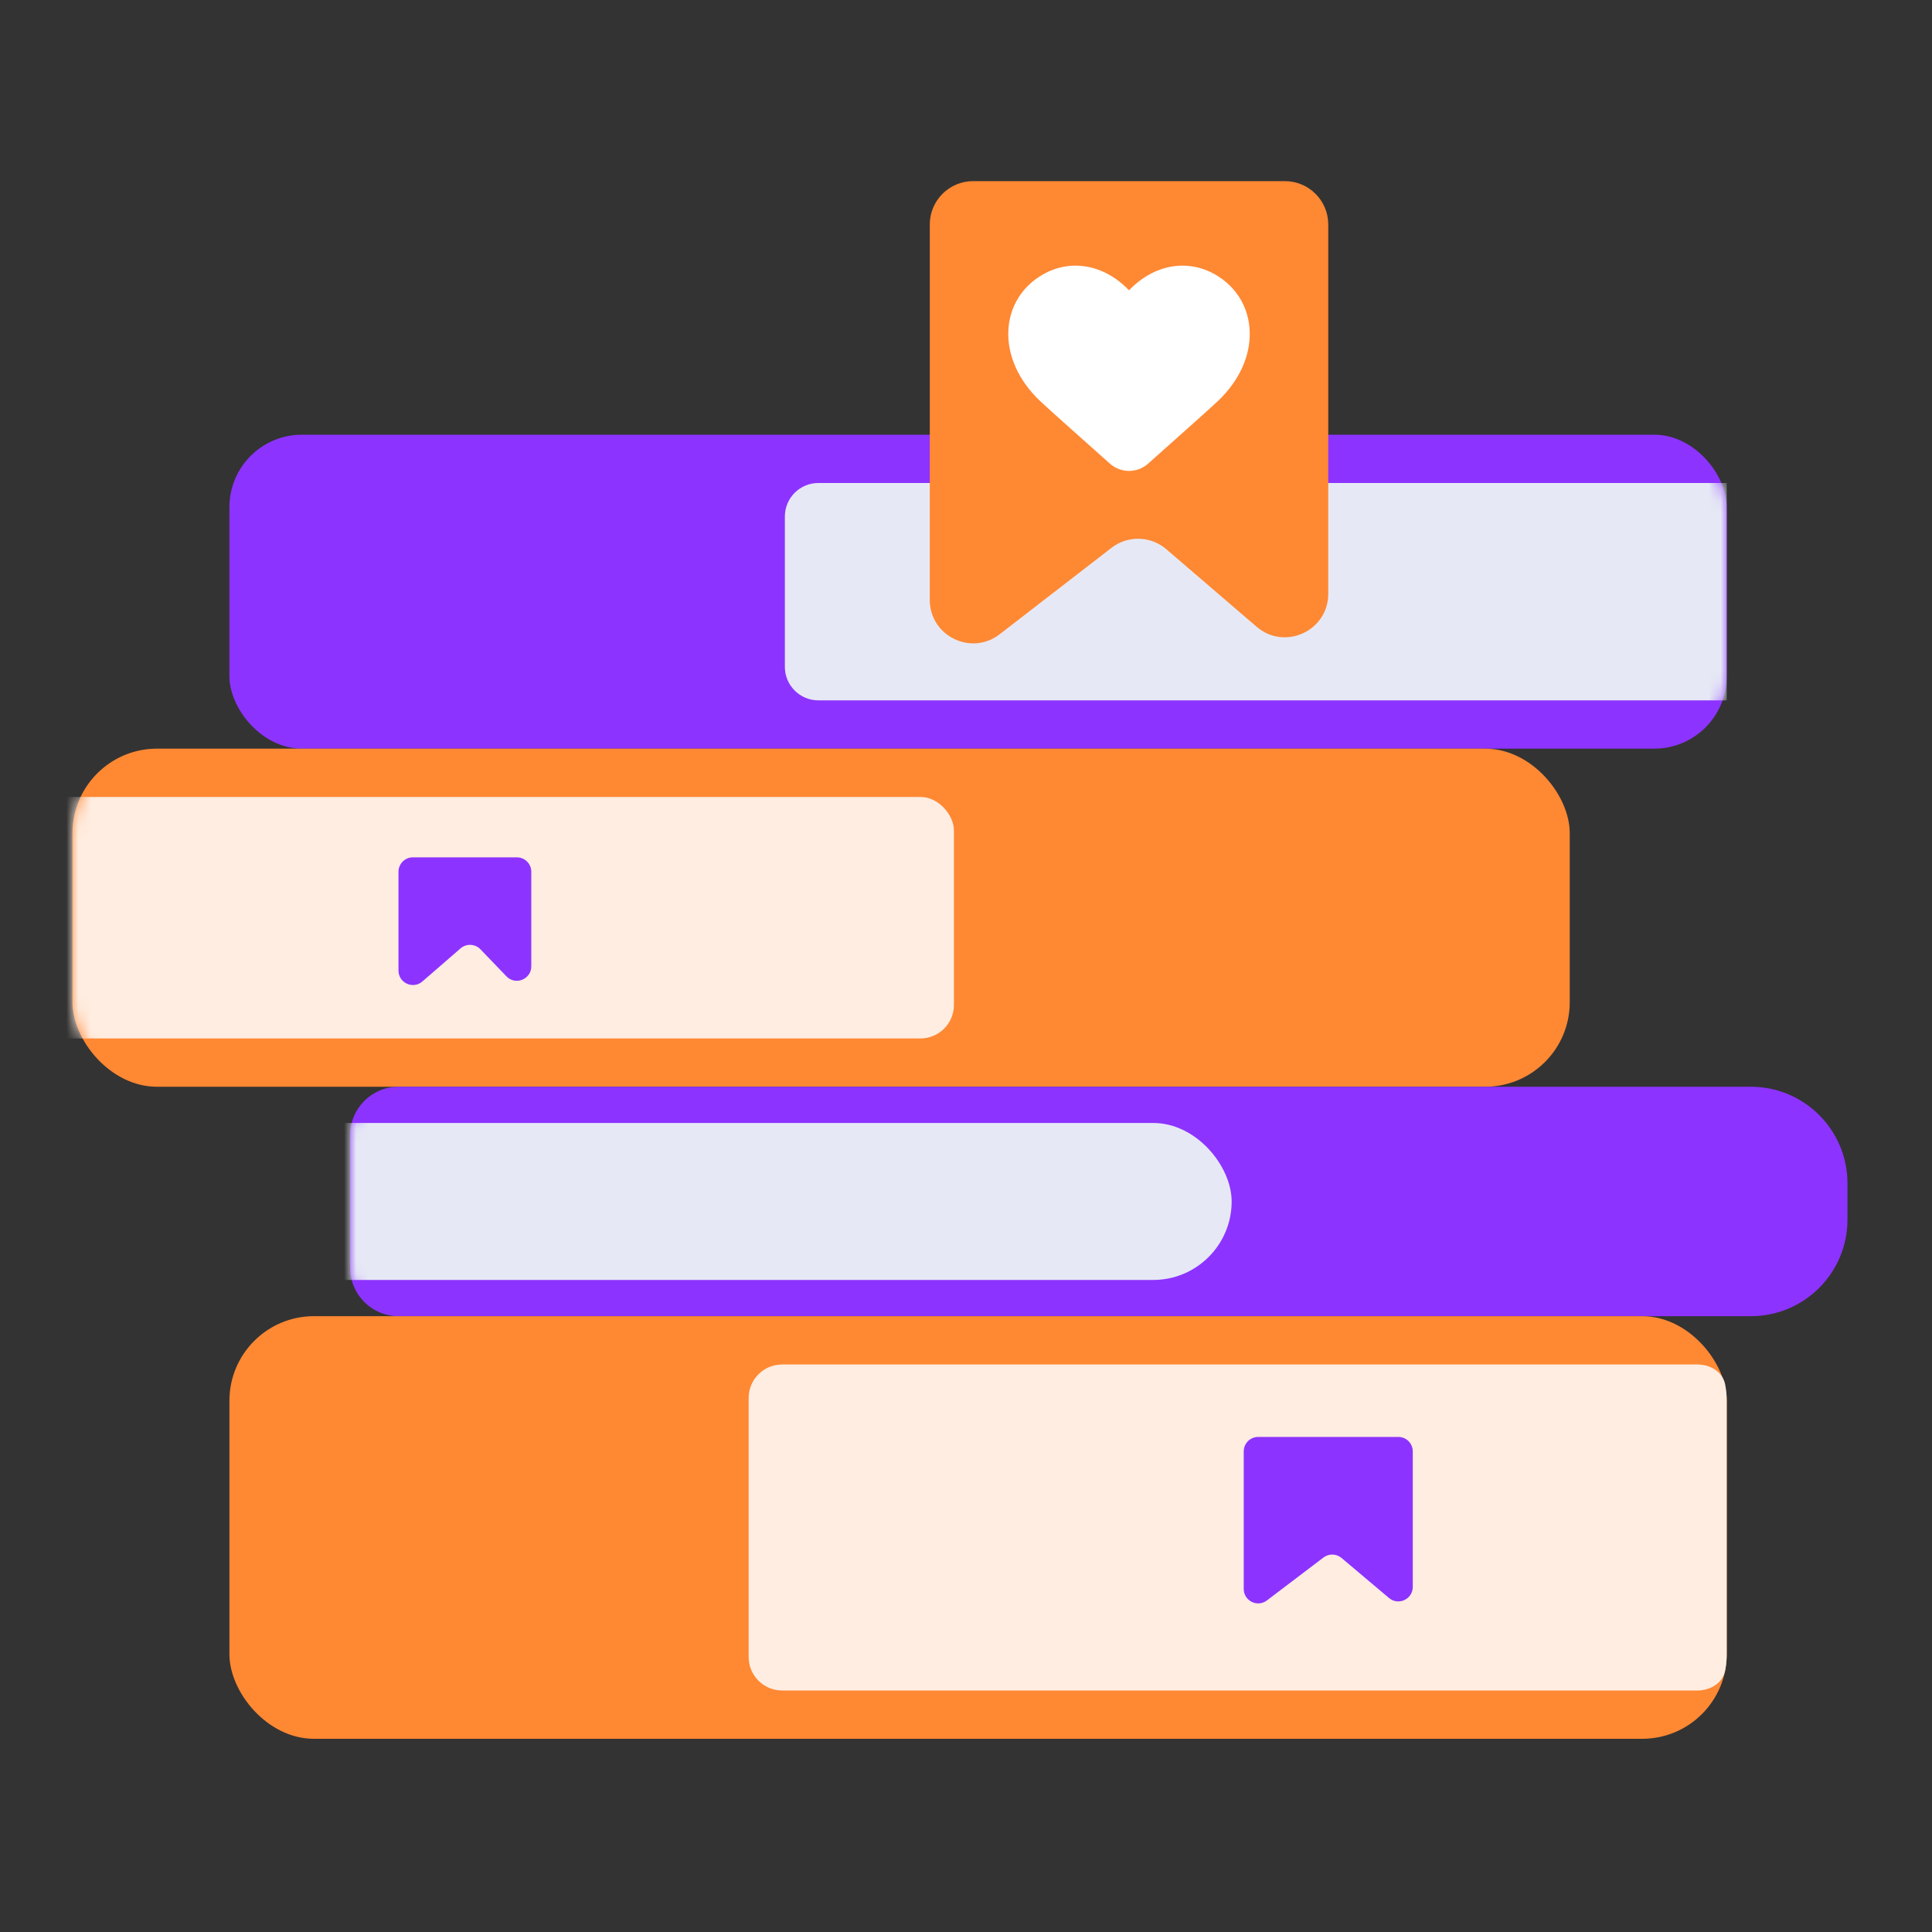 <svg width="160" height="160" viewBox="0 0 160 160" fill="none" xmlns="http://www.w3.org/2000/svg">
<rect x="0" y="0" width="160" height="160" fill="#333333" stroke="none"/>
<rect x="19" y="36" width="124" height="26" rx="6" fill="#8D33FF"/>
<mask id="mask0_1586_59075" style="mask-type:alpha" maskUnits="userSpaceOnUse" x="19" y="36" width="124" height="26">
<rect x="19" y="36" width="124" height="26" rx="6" fill="#8D33FF"/>
</mask>
<g mask="url(#mask0_1586_59075)">
<path d="M65 42.773C65 41.241 66.241 40 67.773 40H143V58H67.773C66.241 58 65 56.759 65 55.227V42.773Z" fill="#E6E9F5"/>
</g>
<rect x="6" y="62" width="124" height="28" rx="7" fill="#FF8833"/>
<mask id="mask1_1586_59075" style="mask-type:alpha" maskUnits="userSpaceOnUse" x="6" y="62" width="124" height="28">
<rect x="6" y="62" width="124" height="28" rx="7" fill="#F97905"/>
</mask>
<g mask="url(#mask1_1586_59075)">
<rect x="-20" y="66" width="99" height="20" rx="2.773" fill="#FFEDE1"/>
<path d="M33 80.376V72.198C33 71.536 33.536 71 34.197 71H42.803C43.464 71 44 71.536 44 72.198V80.025C44 81.104 42.686 81.633 41.939 80.855L39.788 78.617C39.347 78.157 38.622 78.124 38.14 78.542L34.982 81.281C34.207 81.954 33 81.403 33 80.376Z" fill="#8D33FF"/>
</g>
<path d="M29 94C29 91.791 30.791 90 33 90H145C149.418 90 153 93.582 153 98V101C153 105.418 149.418 109 145 109H33C30.791 109 29 107.209 29 105V94Z" fill="#8D33FF"/>
<mask id="mask2_1586_59075" style="mask-type:alpha" maskUnits="userSpaceOnUse" x="29" y="90" width="124" height="20">
<path d="M29 94C29 91.791 30.791 90 33 90H149C151.209 90 153 91.791 153 94V105C153 107.209 151.209 109 149 109H33C30.791 109 29 107.209 29 105V94Z" fill="#7A55FC"/>
</mask>
<g mask="url(#mask2_1586_59075)">
<rect x="-12" y="93" width="114" height="13" rx="6.5" fill="#E6E9F5"/>
</g>
<rect x="19" y="109" width="124" height="35" rx="7" fill="#FF8833"/>
<path fill-rule="evenodd" clip-rule="evenodd" d="M140.574 113C141.644 113 142.668 113.61 142.872 114.66C142.956 115.094 143 115.542 143 116V137C143 137.458 142.956 137.906 142.872 138.339C142.668 139.39 141.644 140 140.574 140H64.773C63.242 140 62 138.758 62 137.227V115.773C62 114.241 63.241 113 64.773 113H140.574Z" fill="#FFEDE1"/>
<path d="M103 131.588V120.197C103 119.536 103.536 119 104.197 119H115.803C116.464 119 117 119.536 117 120.197V131.423C117 132.442 115.809 132.996 115.03 132.339L111.101 129.025C110.673 128.663 110.051 128.648 109.605 128.986L104.922 132.541C104.133 133.14 103 132.578 103 131.588Z" fill="#8D33FF"/>
<path d="M77 49.683V18.593C77 16.608 78.608 15 80.593 15H106.408C108.392 15 110 16.608 110 18.593V49.18C110 52.25 106.397 53.906 104.067 51.905L96.589 45.484C95.296 44.373 93.401 44.324 92.052 45.367L82.789 52.526C80.428 54.35 77 52.667 77 49.683Z" fill="#FF8833"/>
<path fill-rule="evenodd" clip-rule="evenodd" d="M100.668 22.752C104.231 24.825 104.581 29.691 100.865 33.209C100.308 33.735 98.393 35.453 95.076 38.402C94.178 39.199 92.821 39.199 91.924 38.402C88.607 35.453 86.691 33.735 86.135 33.209C82.399 29.673 82.776 24.774 86.379 22.725C88.686 21.412 91.448 21.9 93.5 24.042C95.567 21.884 98.355 21.407 100.668 22.752Z" fill="white"/>
</svg>
